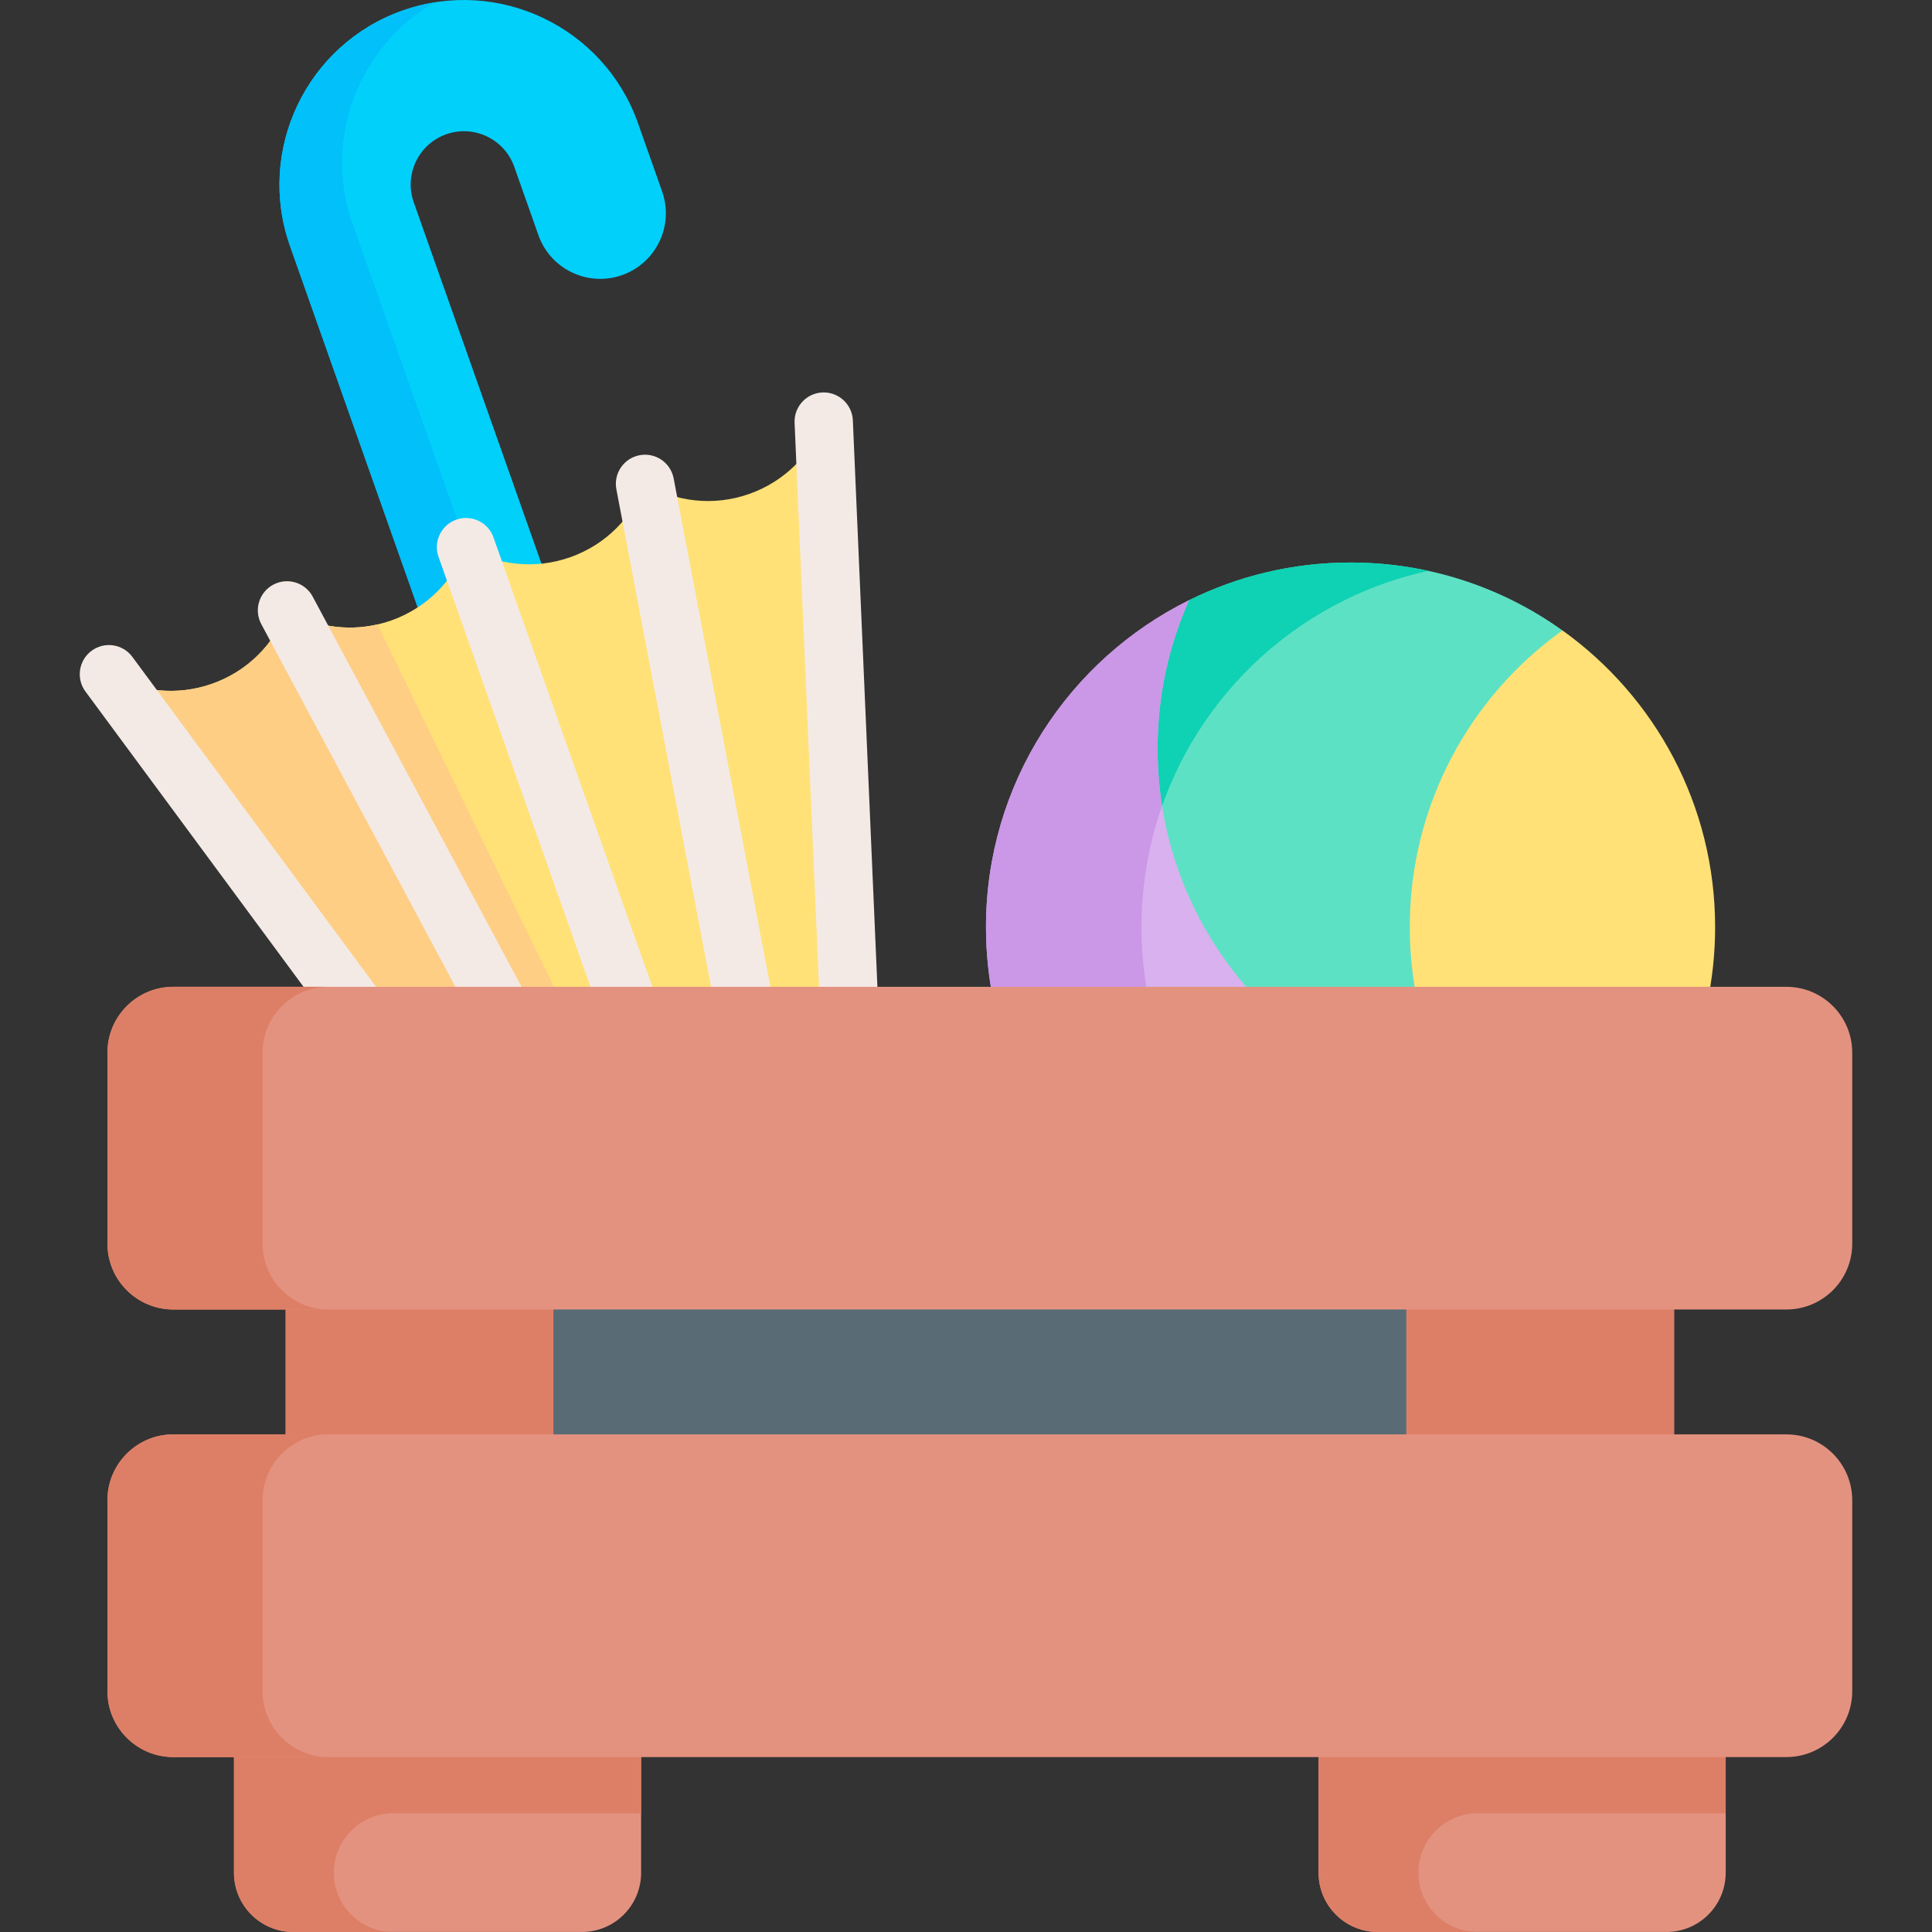 <svg id="Capa_1" enable-background="new 0 0 512 512" height="512" viewBox="0 0 512 512" width="512" xmlns="http://www.w3.org/2000/svg"><rect x="0" y="0" width="512" height="512" fill="#333333" stroke="none"/><g><g><path d="m404.062 250.688c0 17.379-25.871 28.695-17.826 42.788-45.173-8.087-97.941-34.543-97.941-82.055 0-14 11.053-40.35 26.828-52.362 12.898-6.397 27.423-9.982 42.793-9.982 20.933 0 40.321 6.665 56.144 17.987-3.599 28.65-9.998 51.204-9.998 83.624z" fill="#5de1c4"/><path d="m378.51 151.291c-7.788 1.679-15.216 4.317-22.18 7.768-31.894 15.772-53.826 48.645-53.826 86.638 0 1.7.041 3.4.134 5.079-8.901-11.002-14.34-24.096-14.34-39.353 0-14 11.054-40.352 26.826-52.364 12.898-6.397 27.423-9.982 42.793-9.982 7.066 0 13.958.762 20.593 2.214z" fill="#0ed2b3"/><path d="m454.526 245.696c0 14-2.977 27.3-8.334 39.311h-.01c-12.908 6.398-27.433 9.993-42.804 9.993-5.851 0-11.579-.515-17.142-1.525-8.046-14.093-12.63-30.4-12.63-47.779 0-32.419 15.968-61.1 40.455-78.633 24.497 17.524 40.465 46.214 40.465 78.633z" fill="#ffe177"/><path d="m414.061 324.329c-15.824 11.322-35.211 17.987-56.144 17.987-53.363 0-96.62-43.257-96.62-96.62 0-37.993 21.932-70.866 53.826-86.638-5.388 12.012-8.355 25.322-8.355 39.322 0 47.511 34.294 87.008 79.467 95.095 6.944 12.188 16.463 22.726 27.826 30.854z" fill="#d9b1ee"/><path d="m378.52 340.101c-6.634 1.452-13.536 2.215-20.603 2.215-53.363 0-96.62-43.257-96.62-96.62 0-37.993 21.932-70.866 53.826-86.638-5.388 12.012-8.355 25.322-8.355 39.322 0 5.182.412 10.271 1.185 15.226-3.523 10.044-5.45 20.84-5.45 32.09.001 46.286 32.554 84.979 76.017 94.405z" fill="#cb97e7"/></g><g><path d="m169.903 455.341h-107.895v40.952c0 8.671 7.029 15.7 15.7 15.7h76.496c8.671 0 15.7-7.029 15.7-15.7v-40.952z" fill="#e49280"/><path d="m457.328 455.341h-107.896v40.952c0 8.671 7.029 15.7 15.7 15.7h76.496c8.671 0 15.7-7.029 15.7-15.7z" fill="#e49280"/><g fill="#dd7f66"><path d="m391.659 480.539c-8.705 0-15.762 7.057-15.762 15.762 0 8.664 7.026 15.7 15.7 15.7h-26.465c-8.674 0-15.7-7.036-15.7-15.7v-40.96h107.89v25.198z"/><path d="m104.235 480.539c-8.705 0-15.762 7.057-15.762 15.762 0 8.664 7.026 15.7 15.7 15.7h-26.465c-8.674 0-15.7-7.036-15.7-15.7v-40.96h107.89v25.198z"/></g></g><g><path d="m198.229 356.43c-9.053 3.2-18.987-1.546-22.186-10.599l-99.187-280.634c-8.985-25.422 4.387-53.414 29.809-62.399s53.414 4.387 62.399 29.809l6.401 18.11c3.2 9.053-1.546 18.987-10.599 22.186s-18.987-1.546-22.186-10.599l-6.401-18.11c-2.596-7.344-10.682-11.207-18.026-8.612s-11.207 10.682-8.611 18.026l99.186 280.633c3.199 9.056-1.546 18.989-10.599 22.189z" fill="#01d0fb"/><path d="m93.457 59.33 99.185 280.631c2.128 6.022 7.236 10.142 13.081 11.272-1.916 2.3-4.468 4.124-7.495 5.194-9.049 3.198-18.984-1.539-22.186-10.599l-99.186-280.631c-8.984-25.42 4.381-53.415 29.811-62.403 2.83-1 5.699-1.719 8.572-2.182-20.091 11.503-29.766 36.129-21.782 58.718z" fill="#01c0fa"/><path d="m28.473 178.148.391.525c-.082-.041-.175-.093-.258-.144z" fill="#ffe177"/><path d="m218.395 111.454c-.031.093-.072.175-.103.268l-.031-.649z" fill="#ffe177"/><path d="m233.188 455.336-101.441-137.353-102.883-139.31c8.035 4.636 17.966 5.862 27.372 2.524 9.519-3.359 16.514-10.673 19.82-19.439 7.046 4.141 15.587 5.656 23.962 3.729 1.226-.268 2.442-.618 3.657-1.051 9.519-3.369 16.524-10.683 19.821-19.439 8.077 4.739 18.11 6.037 27.639 2.668 9.519-3.368 16.503-10.683 19.8-19.439 8.077 4.739 18.121 6.037 27.639 2.668 9.416-3.338 16.359-10.518 19.717-19.172z" fill="#ffe177"/><path d="m28.473 178.148.391.525c-.082-.041-.175-.093-.258-.144z" fill="#fece85"/><path d="m175.252 319.92-43.504-1.937-102.884-139.31c8.035 4.636 17.966 5.862 27.372 2.524 9.519-3.359 16.514-10.673 19.82-19.439 7.046 4.141 15.587 5.656 23.962 3.729z" fill="#fece85"/><g fill="#f3eae6"><path d="m233.19 463.063c-2.403 0-4.73-1.123-6.217-3.137l-204.324-276.663c-2.535-3.433-1.807-8.27 1.625-10.805 3.433-2.534 8.271-1.807 10.805 1.625l189.294 256.312-13.8-318.339c-.185-4.263 3.122-7.869 7.385-8.054 4.258-.174 7.869 3.122 8.054 7.385l14.896 343.614c.147 3.394-1.941 6.487-5.145 7.619-.844.299-1.714.443-2.573.443z"/><path d="m172.466 291.258c-3.183 0-6.163-1.981-7.285-5.153l-48.97-138.533c-1.422-4.023.687-8.438 4.71-9.86 4.022-1.424 8.437.687 9.86 4.71l48.97 138.533c1.422 4.023-.687 8.438-4.71 9.86-.851.3-1.721.443-2.575.443z"/><path d="m201.864 298.534c-3.637 0-6.877-2.579-7.581-6.284l-30.938-162.58c-.798-4.192 1.954-8.236 6.146-9.034 4.193-.799 8.236 1.954 9.034 6.146l30.938 162.581c.798 4.192-1.954 8.236-6.146 9.034-.488.092-.974.137-1.453.137z"/><path d="m138.118 285.418c-2.758 0-5.426-1.48-6.818-4.081l-62.055-115.933c-2.014-3.762-.597-8.445 3.165-10.458 3.761-2.014 8.445-.597 10.458 3.165l62.055 115.933c2.014 3.762.597 8.445-3.165 10.458-1.161.621-2.41.916-3.64.916z"/></g></g><path d="m123.5 331.26h279.877v71.554h-279.877z" fill="#596c76"/><g fill="#dd7f66"><path d="m75.644 331.26h71.007v64.636h-71.007z"/><path d="m372.685 331.26h71.007v64.636h-71.007z"/></g><path d="m473.401 380.126h-427.466c-9.644 0-17.462 7.818-17.462 17.462v50.593c0 9.644 7.818 17.462 17.462 17.462h427.466c9.644 0 17.462-7.818 17.462-17.462v-50.593c0-9.644-7.818-17.462-17.462-17.462z" fill="#e49280"/><path d="m87.049 465.642h-41.114c-9.642 0-17.461-7.819-17.461-17.461v-50.602c0-9.643 7.819-17.461 17.461-17.461h41.114c-9.642 0-17.461 7.819-17.461 17.461v50.602c-.001 9.642 7.818 17.461 17.461 17.461z" fill="#dd7f66"/><path d="m473.401 261.513h-427.466c-9.644 0-17.462 7.818-17.462 17.462v50.593c0 9.644 7.818 17.462 17.462 17.462h427.466c9.644 0 17.462-7.818 17.462-17.462v-50.593c0-9.644-7.818-17.462-17.462-17.462z" fill="#e49280"/><path d="m87.049 347.029h-41.114c-9.642 0-17.461-7.819-17.461-17.461v-50.602c0-9.643 7.819-17.461 17.461-17.461h41.114c-9.642 0-17.461 7.819-17.461 17.461v50.602c-.001 9.642 7.818 17.461 17.461 17.461z" fill="#dd7f66"/></g></svg>
